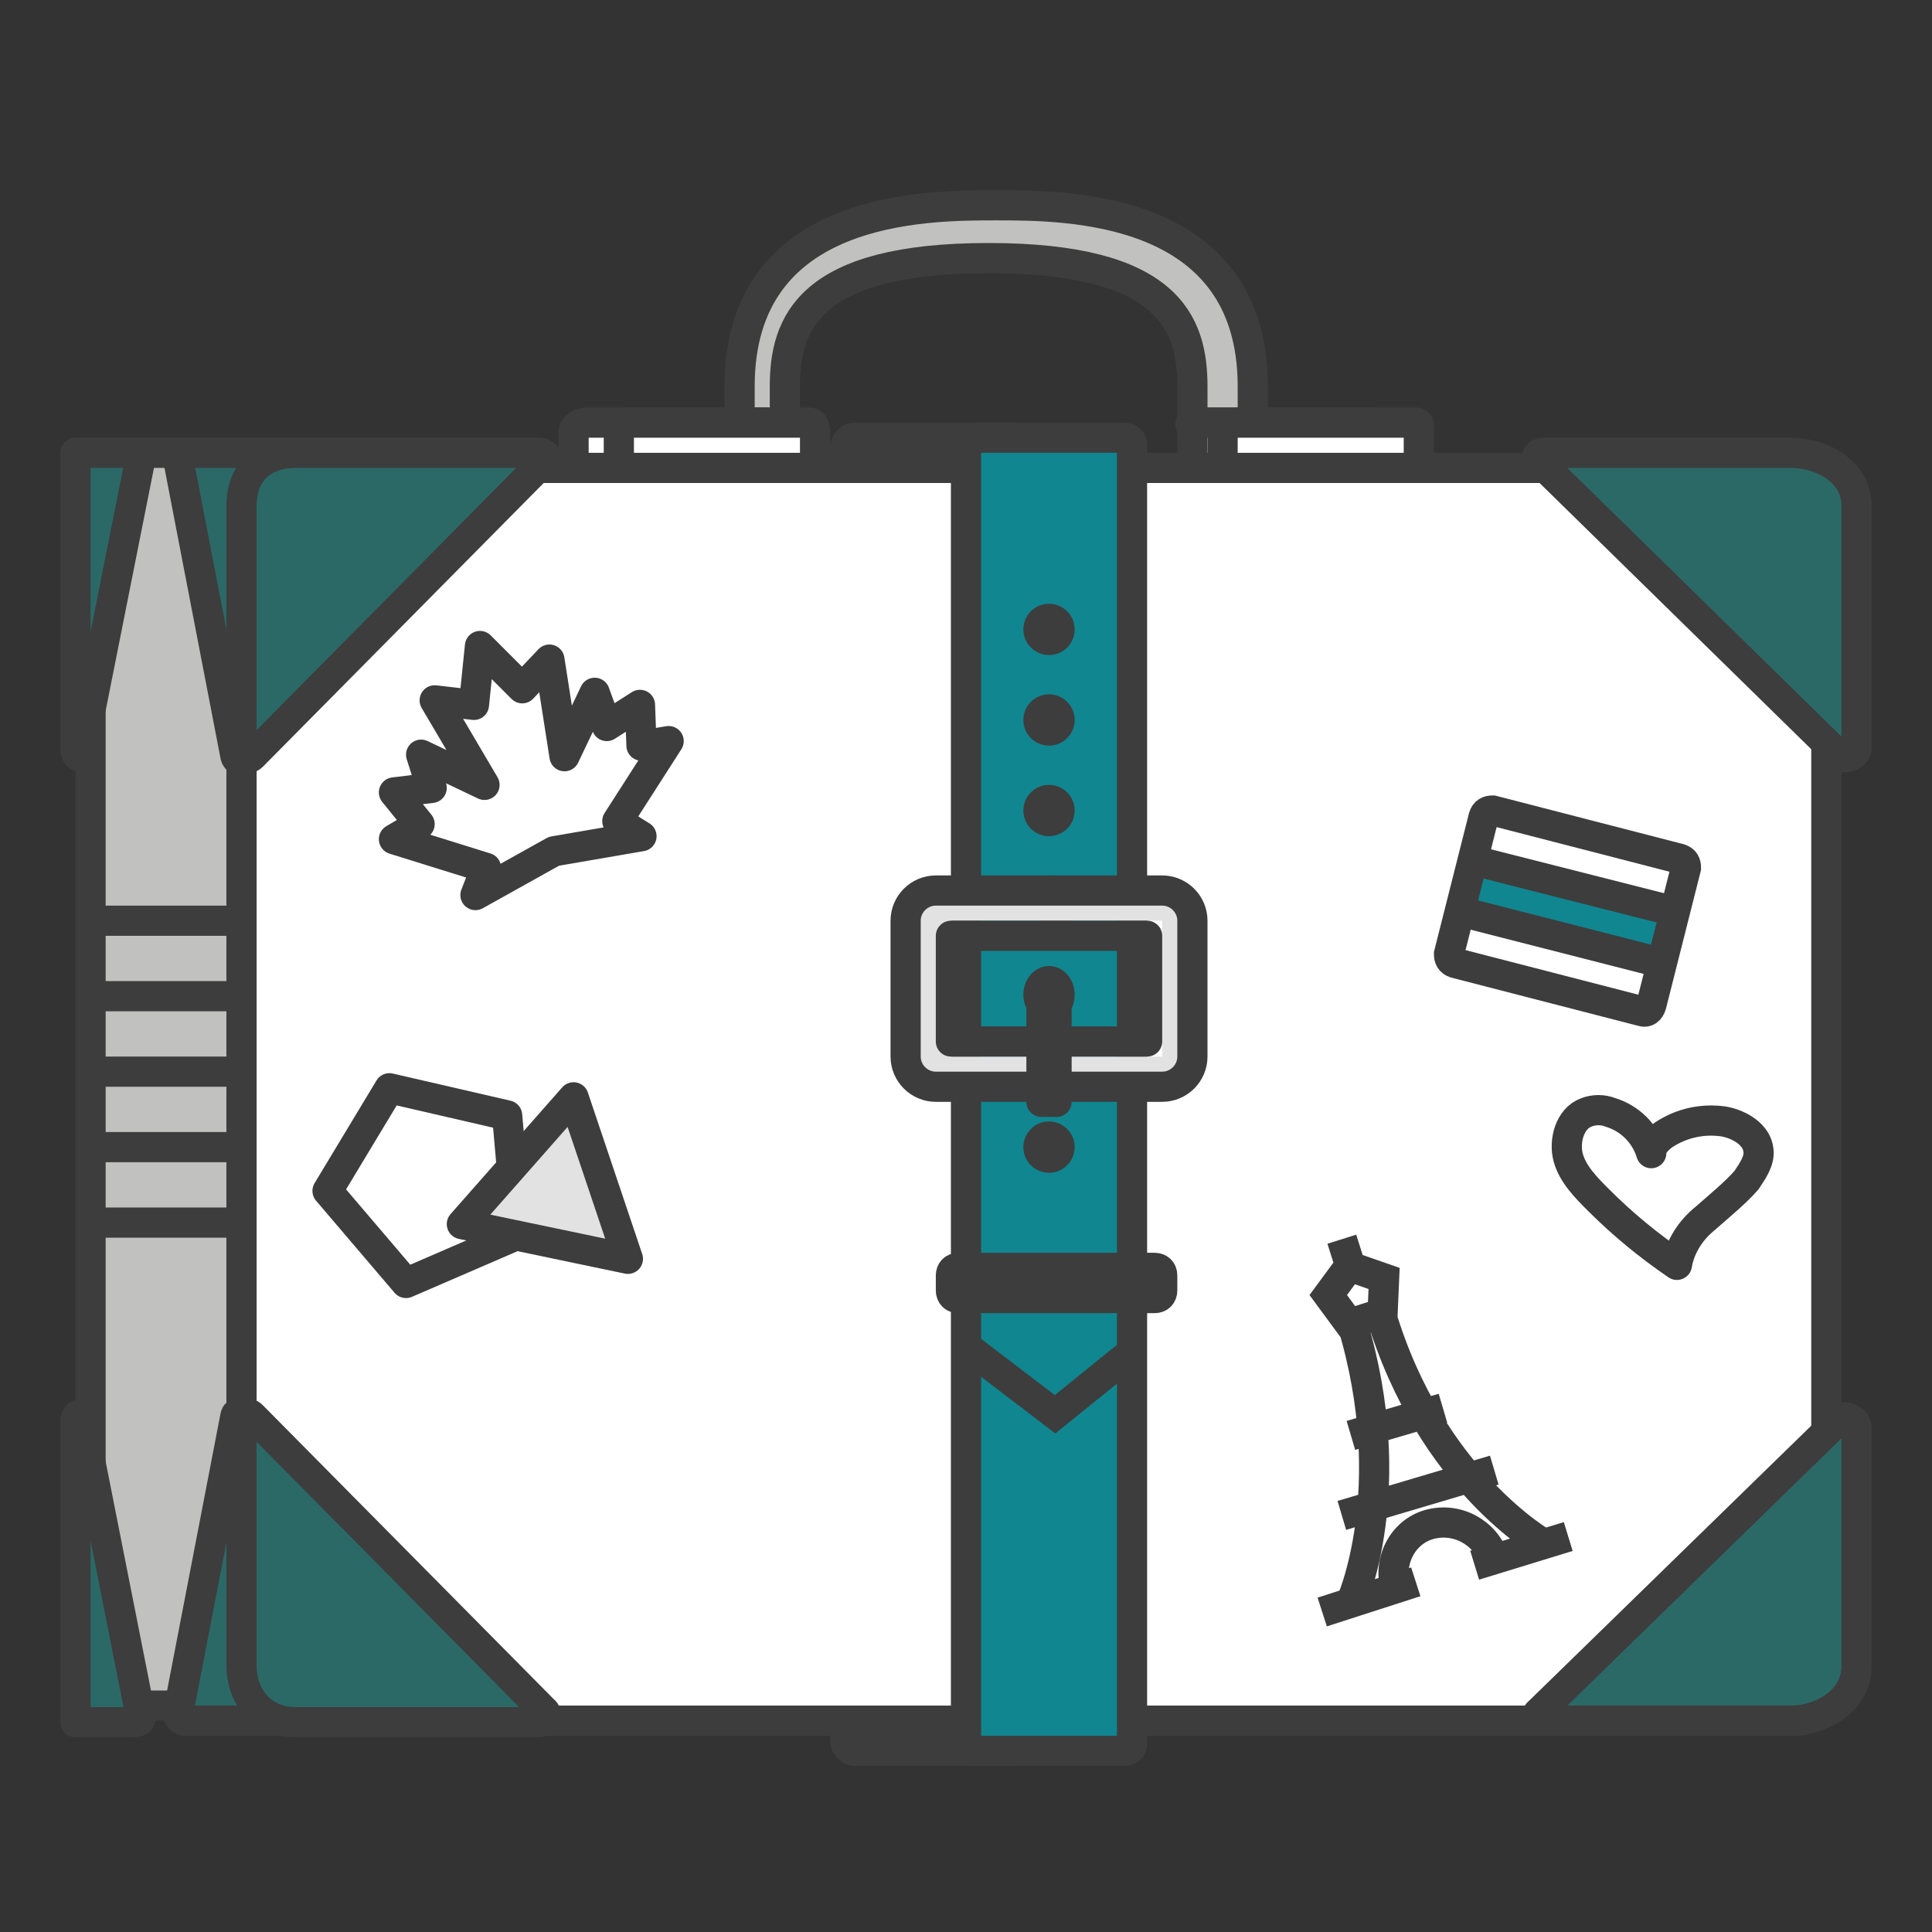<svg viewBox="0 0 128 128" xml:space="preserve" xmlns="http://www.w3.org/2000/svg"><rect x="0" y="0" width="128" height="128" fill="#333333" stroke="none"/><path d="M121 112c0 1.1-.9 2-2 2H18c-1.1 0-2-.9-2-2V33c0-1.1.9-2 2-2h101c1.1 0 2 .9 2 2v79z" fill="#FFFFFF" class="fill-ffffff"></path><path d="M121 112c0 1.1-.9 2-2 2H18c-1.1 0-2-.9-2-2V33c0-1.1.9-2 2-2h101c1.1 0 2 .9 2 2v79z" fill="none" stroke="#3D3D3D" stroke-miterlimit="10" stroke-width="2" class="stroke-3d3d3d"></path><path d="M56 114h10v2h-9.4c-.3 0-.6-.4-.6-.6V114z" fill="#2b6967" class="fill-53af80"></path><path d="M56 114h10v2h-9.4c-.3 0-.6-.4-.6-.6V114z" fill="none" stroke="#3D3D3D" stroke-miterlimit="10" stroke-width="2" class="stroke-3d3d3d"></path><path d="M56 31h10v-2h-9.4c-.3 0-.6.3-.6.6V31z" fill="#2b6967" class="fill-53af80"></path><path d="M56 31h10v-2h-9.4c-.3 0-.6.3-.6.6V31z" fill="none" stroke="#3D3D3D" stroke-miterlimit="10" stroke-width="2" class="stroke-3d3d3d"></path><path fill="#C1C1C0" d="M6 30h10v83H6z" class="fill-c1c1c0"></path><path fill="none" stroke="#3D3D3D" stroke-miterlimit="10" stroke-width="2" d="M6 30h10v83H6z" class="stroke-3d3d3d"></path><path d="M15.9 49.8S21.8 30 21.1 30h-8.8c-.3 0-.5.1-.5.4l3.8 19.8c.1.3.3 0 .3-.4z" fill="#2b6967" class="fill-53af80"></path><path d="M21 30h-8.7c-.3 0-.5.1-.5.4l3.8 19.7c.1.3.2.2.2-.2" fill="none" stroke="#3D3D3D" stroke-linecap="round" stroke-linejoin="round" stroke-miterlimit="10" stroke-width="2" class="stroke-3d3d3d"></path><path d="M5 49.6c0 .4.3.7.4.4l3.9-19.6c0-.3-.2-.4-.5-.4H5v19.6z" fill="#2b6967" class="fill-53af80"></path><path d="M5 49.6c0 .4.3.7.4.4l3.9-19.6c0-.3-.2-.4-.5-.4H5v19.6z" fill="none" stroke="#3D3D3D" stroke-linecap="round" stroke-linejoin="round" stroke-miterlimit="10" stroke-width="2" class="stroke-3d3d3d"></path><path d="M16 49.6V33.5c0-2.2 1.4-3.5 3.6-3.5h16.1c.4 0 .7.3.3.6L16.7 50.1c-.3.3-.7-.1-.7-.5zM123 49.6V33.5c0-2.2-2.2-3.5-4.4-3.5h-16.3c-.4 0-.7.3-.3.6L121.8 50c.4.4 1.2 0 1.2-.4zM123 94.5v15.9c0 2.2-2.2 3.6-4.4 3.6h-16.3c-.4 0-.7-.3-.3-.6L121.9 94c.3-.3 1.1.1 1.1.5z" fill="#2b6967" class="fill-53af80"></path><path d="M16 49.6V33.5c0-2.2 1.4-3.5 3.6-3.5h16.1c.4 0 .7.3.3.6L16.7 50.1c-.3.3-.7-.1-.7-.5z" fill="none" stroke="#3D3D3D" stroke-miterlimit="10" stroke-width="2" class="stroke-3d3d3d"></path><path d="M15.9 94.1s5.9 19.9 5.2 19.9h-8.8c-.3 0-.5-.2-.5-.5l3.8-19.8c.1-.3.3-.1.3.4z" fill="#2b6967" class="fill-53af80"></path><path d="M21 114h-8.7c-.3 0-.5-.2-.5-.5l3.8-19.7c.1-.3.2-.1.2.3" fill="none" stroke="#3D3D3D" stroke-linecap="round" stroke-linejoin="round" stroke-miterlimit="10" stroke-width="2" class="stroke-3d3d3d"></path><path d="M5 94.2c0-.4.3-.7.4-.3l3.9 19.7c.1.3-.1.5-.4.5H5V94.2z" fill="#2b6967" class="fill-53af80"></path><path d="M5 94.2c0-.4.3-.7.4-.3l3.9 19.7c.1.3-.1.5-.4.5H5V94.2z" fill="none" stroke="#3D3D3D" stroke-linecap="round" stroke-linejoin="round" stroke-miterlimit="10" stroke-width="2" class="stroke-3d3d3d"></path><path d="M16 94.2v16.1c0 2.2 1.4 3.8 3.6 3.8h16.1c.4 0 .7-.5.3-.8L16.7 93.8c-.3-.3-.7-.1-.7.4z" fill="#2b6967" class="fill-53af80"></path><path d="M16 94.2v16.1c0 2.2 1.4 3.8 3.6 3.8h16.1c.4 0 .7-.5.3-.8L16.7 93.8c-.3-.3-.7-.1-.7.4zM123 49.6V33.5c0-2.2-2.2-3.5-4.4-3.5h-16.3c-.4 0-.7.3-.3.6L121.8 50c.4.4 1.2 0 1.2-.4zM123 94.5v15.9c0 2.2-2.2 3.6-4.4 3.6h-16.3c-.4 0-.7-.3-.3-.6L121.9 94c.3-.3 1.1.1 1.1.5z" fill="none" stroke="#3D3D3D" stroke-miterlimit="10" stroke-width="2" class="stroke-3d3d3d"></path><path d="M75 29.5c0-.3-.2-.5-.5-.5h-10c-.3 0-.5.2-.5.5v86c0 .3.2.5.5.5h10c.3 0 .5-.2.5-.5v-86z" fill="#108690" class="fill-8dcea8"></path><path d="M75 29.5c0-.3-.2-.5-.5-.5h-10c-.3 0-.5.2-.5.5v86c0 .3.2.5.5.5h10c.3 0 .5-.2.5-.5v-86z" fill="none" stroke="#3D3D3D" stroke-miterlimit="10" stroke-width="2" class="stroke-3d3d3d"></path><path fill="none" stroke="#3D3D3D" stroke-miterlimit="10" stroke-width="2" d="m64.4 89.5 5.5 4.2 4.7-3.8" class="stroke-3d3d3d"></path><path d="M77 85.5c0 .3-.2.5-.5.5h-13c-.3 0-.5-.2-.5-.5v-1c0-.3.2-.5.5-.5h13c.3 0 .5.2.5.5v1z" fill="#E2E2E2" class="fill-e2e2e2"></path><path d="M77 85.5c0 .3-.2.5-.5.5h-13c-.3 0-.5-.2-.5-.5v-1c0-.3.2-.5.5-.5h13c.3 0 .5.2.5.5v1z" fill="none" stroke="#3D3D3D" stroke-miterlimit="10" stroke-width="2" class="stroke-3d3d3d"></path><circle cx="69.5" cy="41.7" fill="#3D3D3D" r="1.7" class="fill-3d3d3d"></circle><circle cx="69.5" cy="47.7" fill="#3D3D3D" r="1.7" class="fill-3d3d3d"></circle><circle cx="69.5" cy="53.7" fill="#3D3D3D" r="1.7" class="fill-3d3d3d"></circle><circle cx="69.9" cy="59.7" fill="#3D3D3D" r="1.7" class="fill-3d3d3d"></circle><ellipse cx="69.5" cy="65.9" fill="#3D3D3D" rx="1.7" ry="1.9" class="fill-3d3d3d"></ellipse><circle cx="69.5" cy="76" fill="#3D3D3D" r="1.7" class="fill-3d3d3d"></circle><path d="M79 61c0-1.1-.9-2-2-2H62c-1.1 0-2 .9-2 2v9c0 1.1.9 2 2 2h15c1.1 0 2-.9 2-2v-9zm-2 9H63v-9h14v9z" fill="#E2E2E2" class="fill-e2e2e2"></path><path d="M79 70c0 1.1-.9 2-2 2H62c-1.1 0-2-.9-2-2v-9c0-1.1.9-2 2-2h15c1.1 0 2 .9 2 2v9z" fill="none" stroke="#3D3D3D" stroke-miterlimit="10" stroke-width="2" class="stroke-3d3d3d"></path><path fill="none" stroke="#3D3D3D" stroke-linejoin="round" stroke-miterlimit="10" stroke-width="2" d="M63 62h13v7H63z" class="stroke-3d3d3d"></path><path fill="#FFFFFF" d="M69 66h1v7h-1z" class="fill-ffffff"></path><path fill="#108690" d="m110.991 60.41-.842 3.294-13.37-3.421.843-3.294z" class="fill-8dcea8"></path><path fill="none" stroke="#3D3D3D" stroke-linejoin="round" stroke-miterlimit="10" stroke-width="2" d="M69 66h1v7h-1z" class="stroke-3d3d3d"></path><path d="m108.8 67-12.4-3.2c-.3-.1-.4-.3-.4-.6l2.3-9.1c.1-.3.3-.4.6-.4l12.4 3.2c.3.1.4.3.4.6l-2.3 9.1c-.1.3-.3.5-.6.4z" fill="none" stroke="#3D3D3D" stroke-miterlimit="10" stroke-width="2" class="stroke-3d3d3d"></path><path fill="none" stroke="#3D3D3D" stroke-linejoin="round" stroke-miterlimit="10" stroke-width="2" d="m36.7 56.4 5.8-1-1.6-1 3.4-5.3-1.8.3-.1-2.7-2.2 1.4-.8-2.2-2 4.2-1-6.4-1.8 1.9-2.8-2.8-.4 3.9-2.6-.3 3.3 5.6-4.2-2 .7 2.2-2.5.3 1.7 2.1-1.7 1 6.1 1.9-.7 1.8z" class="stroke-3d3d3d"></path><path fill="none" stroke="#3D3D3D" stroke-miterlimit="10" stroke-width="2" d="m97.6 57 13.4 3.4M96.8 60.4l13.3 3.4M89.5 106.2s3.4-7.5.1-18.5M102.3 102.3s-7.5-4.2-10.8-15.2M87.6 106.8l6.2-2M97.7 103.7l6.2-1.9M92.5 105.3c-.6-1.8.4-3.8 2.2-4.3 1.8-.5 3.7.5 4.3 2.3M89.4 87.7 88 85.8l1.4-1.9 2.3.8-.1 2.3zM89.5 84l-.6-1.9M89.5 95.1l6.1-1.8M88.9 100.4l10.1-3" class="stroke-3d3d3d"></path><path d="M111.1 83.8c-1.9-1.3-3.6-2.7-5.2-4.3-.8-.8-1.7-1.7-2-2.8-.3-1.1.1-2.6 1.2-3 .5-.2 1.1-.2 1.6 0 1.3.4 2.3 1.4 2.7 2.7 0-.5.4-.9.8-1.2 1.2-.8 2.6-1.1 4-.9 1.1.2 2.2.9 2.3 1.9.1.7-.4 1.4-.8 2-.8.9-1.8 1.7-2.7 2.5-1 .8-1.7 1.9-1.9 3.1z" fill="none" stroke="#3D3D3D" stroke-linejoin="round" stroke-miterlimit="10" stroke-width="2" class="stroke-3d3d3d"></path><path d="M79 28v-2.4c0-4.2-1.6-8.5-13.5-8.5S52 21.4 52 25.6V28h-3v-2.4c0-12 12.3-12 17-12 4.7 0 17 0 17 12V28h-4z" fill="#C1C1C0" class="fill-c1c1c0"></path><path d="M50.6 28H38.8c-.3 0-.8.3-.8.6V31h13v-2.4c0-.3-.1-.6-.4-.6z" fill="#FFFFFF" class="fill-ffffff"></path><path d="M79 28v-2.4c0-4.2-1.6-8.5-13.5-8.5S52 21.4 52 25.6V28h-3v-2.4c0-12 12.3-12 17-12 4.7 0 17 0 17 12V28h-4z" fill="none" stroke="#3D3D3D" stroke-miterlimit="10" stroke-width="2" class="stroke-3d3d3d"></path><path d="M90.8 28H79c-.3 0 0 .3 0 .6V31h12v-2.4c0-.3.1-.6-.2-.6z" fill="#FFFFFF" class="fill-ffffff"></path><path d="M90.8 28H79c-.3 0 0 .3 0 .6V31h12v-2.4c0-.3.1-.6-.2-.6z" fill="none" stroke="#3D3D3D" stroke-miterlimit="10" stroke-width="2" class="stroke-3d3d3d"></path><path d="M93.8 28H82c-.3 0-1 .3-1 .6V31h13v-2.4c0-.3.1-.6-.2-.6z" fill="#FFFFFF" class="fill-ffffff"></path><path d="M93.8 28H82c-.3 0-1 .3-1 .6V31h13v-2.4c0-.3.1-.6-.2-.6zM50.6 28H38.8c-.3 0-.8.3-.8.6V31h13v-2.4c0-.3-.1-.6-.4-.6z" fill="none" stroke="#3D3D3D" stroke-miterlimit="10" stroke-width="2" class="stroke-3d3d3d"></path><path fill="#FFFFFF" d="m26.9 85-5.2-6.1 4.1-6.8 7.8 1.8.7 7.9zM53.6 28H41.8c-.3 0-.8.3-.8.6V31h13v-2.4c0-.3-.1-.6-.4-.6z" class="fill-ffffff"></path><path fill="none" stroke="#3D3D3D" stroke-linejoin="round" stroke-miterlimit="10" stroke-width="2" d="m26.9 85-5.2-6.1 4.1-6.8 7.8 1.8.7 7.9z" class="stroke-3d3d3d"></path><path d="M53.6 28H41.8c-.3 0-.8.3-.8.6V31h13v-2.4c0-.3-.1-.6-.4-.6z" fill="none" stroke="#3D3D3D" stroke-miterlimit="10" stroke-width="2" class="stroke-3d3d3d"></path><path fill="#E2E2E2" d="m30.6 81.1 7.4-8.4 3.6 10.7z" class="fill-e2e2e2"></path><path fill="none" stroke="#3D3D3D" stroke-linejoin="round" stroke-miterlimit="10" stroke-width="2" d="m30.6 81.1 7.4-8.4 3.6 10.7z" class="stroke-3d3d3d"></path><path fill="none" stroke="#3D3D3D" stroke-miterlimit="10" stroke-width="2" d="M6 61h10M6 66h10M6 71h10M6 76h10M6 81h10" class="stroke-3d3d3d"></path></svg>